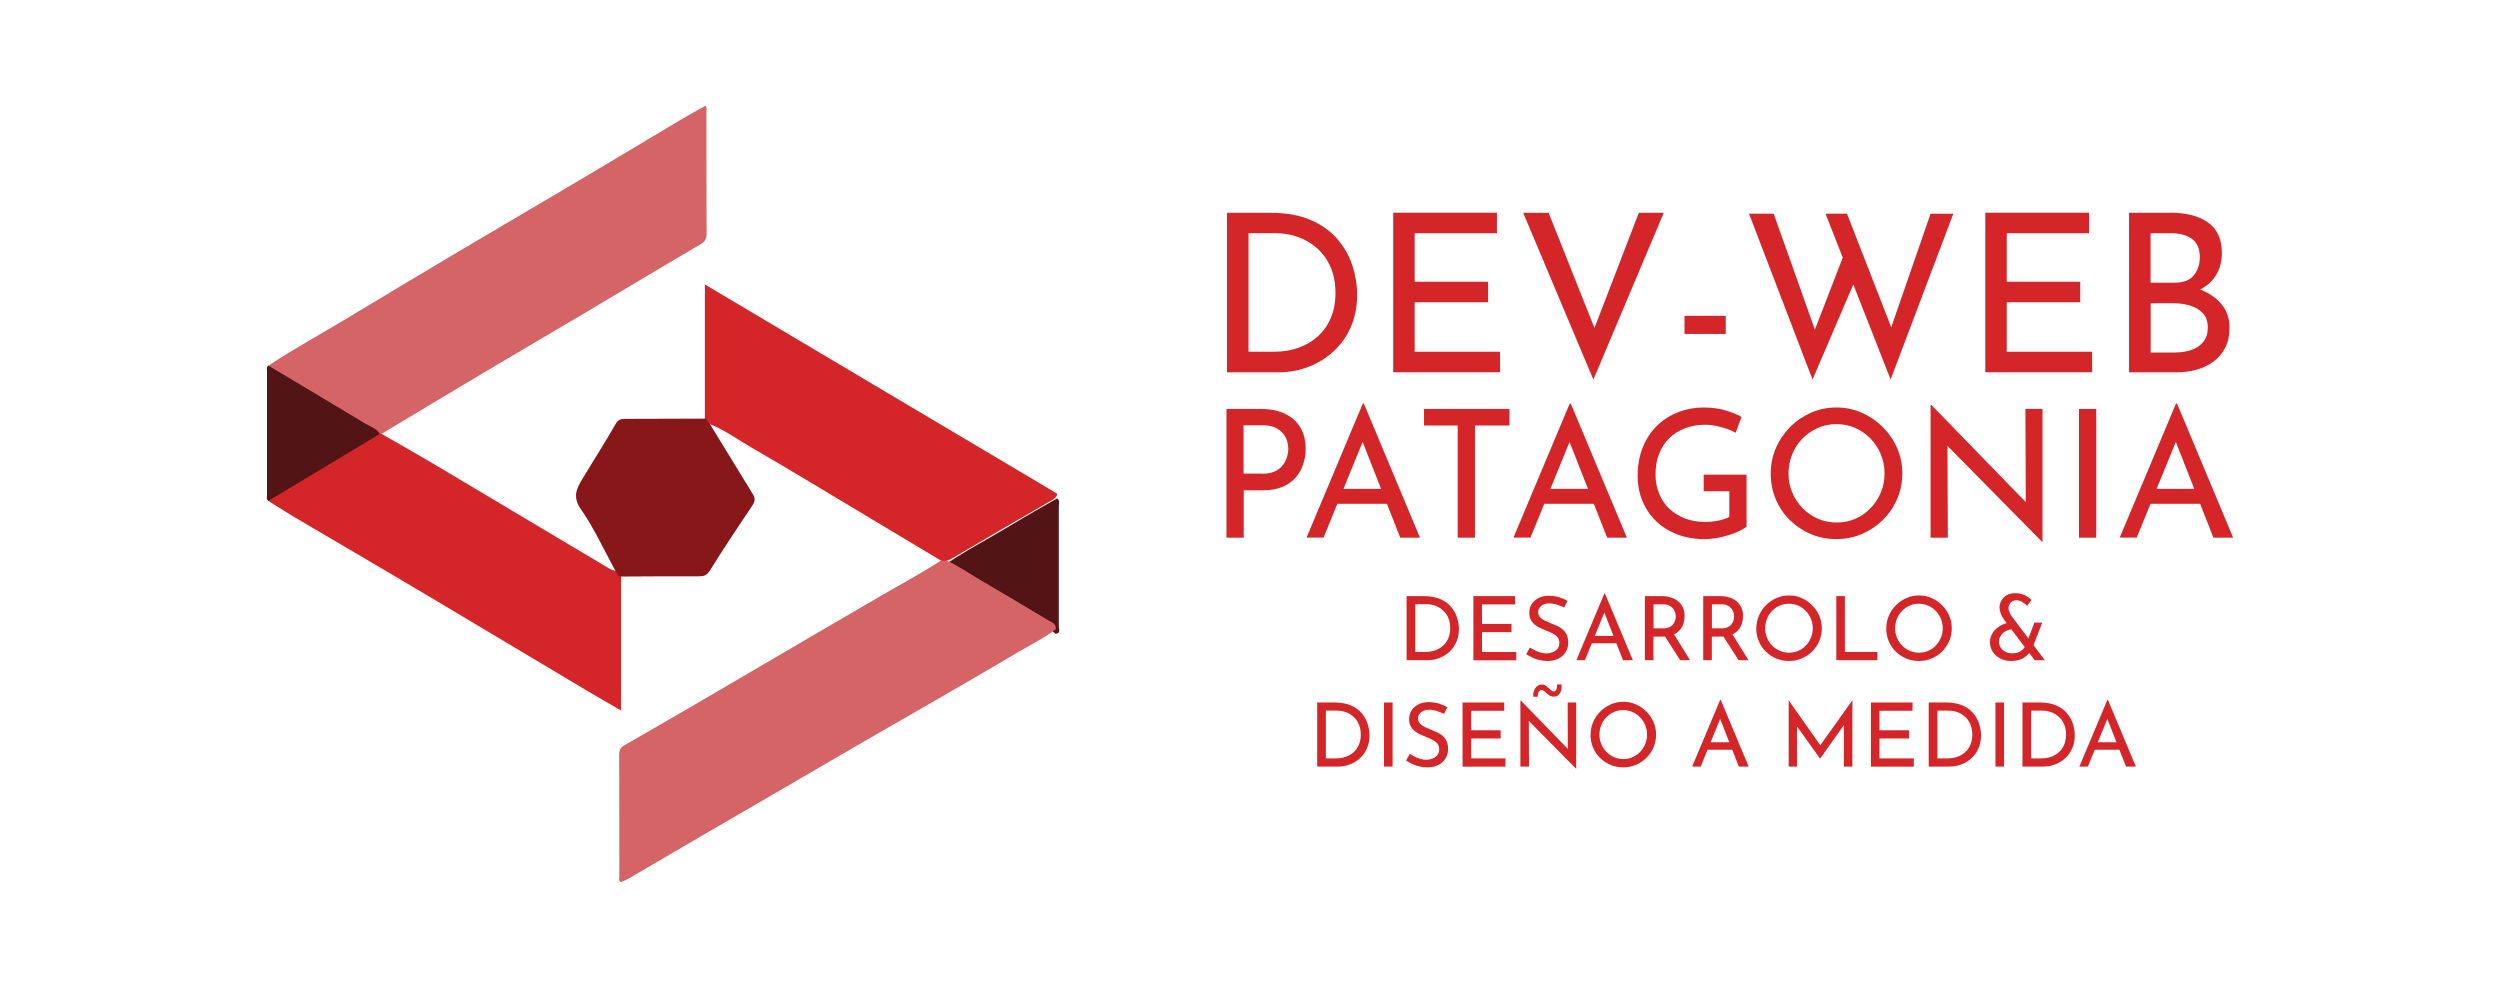 <?xml version="1.0" encoding="UTF-8"?>
<svg id="Layer_1" data-name="Layer 1" xmlns="http://www.w3.org/2000/svg" viewBox="0 0 322.96 127.65">
  <defs>
    <style>
      .cls-1 {
        fill: #d42629;
      }

      .cls-1, .cls-2, .cls-3, .cls-4 {
        stroke-width: 0px;
      }

      .cls-2 {
        fill: #88171a;
      }

      .cls-3 {
        fill: #531415;
      }

      .cls-4 {
        fill: #d56467;
      }
    </style>
  </defs>
  <g>
    <path class="cls-3" d="M121.96,73.03c2.83-1.94,5.89-3.5,8.81-5.28,1.91-1.16,3.87-2.25,5.8-3.37.38.27.21.68.21,1.02.01,5.18.01,10.36,0,15.54,0,.33.28.86-.4.94-1.29-1.08-2.81-1.81-4.25-2.66-3.29-1.96-6.6-3.9-9.9-5.86-.12-.07-.19-.22-.28-.33Z"/>
    <g>
      <path class="cls-4" d="M34.67,47.24c3.37-2.24,6.93-4.16,10.39-6.26,4.94-2.99,9.9-5.94,14.86-8.89,5.03-2.98,10.07-5.93,15.1-8.91,4.38-2.59,8.74-5.22,13.11-7.82.98-.58,1.98-1.12,2.98-1.69.27.25.15.56.15.83,0,5.23,0,10.46.02,15.69,0,.66-.18,1.01-.79,1.37-4.92,2.88-9.8,5.82-14.7,8.73-4.47,2.65-8.96,5.27-13.43,7.93-4.37,2.6-8.72,5.22-13.08,7.83-.08.08-.18.12-.29.11-1.79-.92-3.48-2.02-5.22-3.04-2.72-1.59-5.43-3.2-8.13-4.83-.41-.25-.99-.38-.98-1.05Z"/>
      <path class="cls-4" d="M136.39,81.28c-1.57,1.2-3.35,2.06-5.03,3.06-3.82,2.27-7.67,4.48-11.52,6.71-3.04,1.76-6.09,3.5-9.13,5.26-3.78,2.19-7.56,4.4-11.34,6.6-2.97,1.73-5.95,3.45-8.92,5.18-3.06,1.79-6.12,3.59-9.19,5.38-.34.2-.7.34-1.06.5-.33-.23-.19-.55-.19-.82-.01-5.23,0-10.45-.02-15.68,0-.61.17-.9.74-1.23,5.44-3.11,10.86-6.29,16.27-9.45,5.66-3.31,11.31-6.64,16.99-9.93,2.54-1.47,5.12-2.86,7.59-4.44.13-.13.28-.16.46-.14,1.63.75,3.11,1.77,4.66,2.68,2.91,1.7,5.81,3.42,8.69,5.16.43.26,1.07.41,1,1.15Z"/>
      <path class="cls-1" d="M49.07,56.05c.07,0,.15,0,.22,0,2.12,1.22,4.26,2.42,6.37,3.67,3.79,2.24,7.56,4.51,11.35,6.76,3.91,2.33,7.81,4.66,11.72,6.98.24.14.53.21.8.31.42.04.62.32.7.7v17.31c-1.48-.86-2.85-1.63-4.19-2.43-4.22-2.51-8.43-5.03-12.64-7.54-4.18-2.49-8.36-5-12.55-7.47-4.29-2.54-8.59-5.04-12.88-7.57-1.11-.66-2.19-1.37-3.29-2.05-.02-.56.45-.72.81-.94,4.14-2.49,8.3-4.95,12.47-7.4.34-.2.69-.44,1.13-.31Z"/>
      <path class="cls-1" d="M121.96,72.44c-.12,0-.25,0-.37,0-2.84-1.7-5.68-3.41-8.53-5.11-5.36-3.2-10.69-6.46-16.09-9.58-1.73-1-3.36-2.21-5.25-2.95-.51.02-.63-.32-.66-.74v-17.31c15.27,9.07,30.39,18.05,45.52,27.03-.08.55-.54.76-.95.99-4.19,2.42-8.38,4.84-12.54,7.31-.35.21-.7.41-1.13.35Z"/>
      <path class="cls-2" d="M91.06,54.06c.38.1.37.56.66.74,1.79,2.92,3.57,5.84,5.36,8.75.33.53.64.98.17,1.67-1.9,2.81-3.76,5.64-5.57,8.52-.38.61-.78.71-1.41.71-3.35-.01-6.7.01-10.05.03-.48.02-.47-.46-.7-.7-1.47-2.68-2.74-5.5-4.48-8-1.09-1.57-.58-2.62.16-3.85,1.43-2.39,2.94-4.73,4.32-7.14.34-.59.68-.68,1.25-.68,3.42,0,6.85-.02,10.27-.03Z"/>
      <path class="cls-3" d="M49.07,56.05c-2.66,1.6-5.33,3.21-7.99,4.81-2.13,1.28-4.27,2.56-6.41,3.84-.28-.18-.18-.46-.18-.7,0-5.36,0-10.71,0-16.07,0-.24-.1-.52.18-.7,4.15,2.48,8.31,4.95,12.45,7.45.67.41,1.49.63,1.95,1.36Z"/>
    </g>
  </g>
  <g>
    <g>
      <path class="cls-1" d="M181.71,85.29v-8.28h2.26c.82,0,1.51.13,2.09.38s1.04.58,1.39,1c.35.41.61.87.77,1.37.16.5.25,1,.25,1.49,0,.63-.11,1.19-.33,1.68s-.52.92-.9,1.27c-.38.35-.82.62-1.31.81-.49.19-1.01.28-1.56.28h-2.66ZM182.82,84.22h1.33c.46,0,.88-.07,1.27-.21.39-.14.72-.34,1.01-.6s.51-.58.67-.96.24-.81.24-1.29c0-.51-.08-.96-.25-1.35-.17-.39-.4-.71-.69-.97-.29-.26-.62-.46-.98-.59s-.75-.2-1.16-.2h-1.43v6.15Z"/>
      <path class="cls-1" d="M190.34,77.01h5.38v1.07h-4.27v2.52h3.81v1.06h-3.81v2.57h4.43v1.07h-5.54v-8.28Z"/>
      <path class="cls-1" d="M202.08,78.49c-.28-.14-.59-.27-.93-.38-.34-.11-.66-.16-.98-.16-.44,0-.8.1-1.06.31-.26.21-.4.48-.4.82,0,.26.08.48.25.66.17.18.39.33.66.46s.56.25.86.37c.26.1.52.21.77.33.25.12.48.27.68.46.2.18.36.41.48.68.12.27.18.6.18,1,0,.44-.11.83-.33,1.19s-.53.64-.93.85c-.4.21-.89.31-1.44.31-.37,0-.72-.04-1.05-.13-.33-.08-.64-.19-.92-.33-.28-.13-.53-.27-.76-.42l.49-.87c.18.13.39.25.63.37.24.12.48.21.74.29.26.07.51.11.76.11.26,0,.52-.05.77-.14.26-.1.47-.24.64-.44.17-.2.25-.46.25-.79,0-.28-.07-.52-.22-.7-.15-.19-.35-.35-.59-.48-.24-.13-.5-.25-.78-.36-.26-.1-.52-.21-.79-.33-.27-.12-.52-.26-.74-.44-.23-.17-.41-.38-.55-.64-.14-.25-.21-.56-.21-.92,0-.44.1-.81.32-1.14.21-.32.5-.58.86-.77s.79-.29,1.26-.3c.53,0,1.01.07,1.41.19.41.13.77.29,1.08.47l-.42.86Z"/>
      <path class="cls-1" d="M203.64,85.29l3.62-8.62h.07l3.61,8.62h-1.27l-2.7-6.88.79-.52-3.02,7.4h-1.09ZM205.76,82.15h3.08l.37.96h-3.77l.32-.96Z"/>
      <path class="cls-1" d="M214.69,77.01c.42,0,.81.06,1.16.17.35.11.66.27.93.49.26.22.47.48.62.8.15.32.22.69.22,1.11,0,.33-.05.65-.14.96-.1.31-.25.6-.48.85-.22.26-.51.46-.86.62-.36.16-.79.23-1.31.23h-1.23v3.05h-1.11v-8.28h2.2ZM214.81,81.18c.33,0,.6-.05.82-.15.22-.1.39-.23.51-.38.12-.16.21-.33.26-.51s.08-.36.08-.52-.03-.34-.09-.52c-.06-.18-.15-.35-.27-.5-.13-.15-.29-.28-.49-.38-.2-.1-.45-.15-.74-.15h-1.28v3.1h1.2ZM216.17,81.81l2.16,3.48h-1.28l-2.2-3.45,1.32-.03Z"/>
      <path class="cls-1" d="M222.24,77.01c.42,0,.81.06,1.16.17.36.11.66.27.93.49.26.22.47.48.62.8.15.32.22.69.22,1.11,0,.33-.05.65-.14.96-.1.31-.25.6-.48.85-.22.26-.51.46-.87.62-.35.16-.79.23-1.31.23h-1.23v3.05h-1.11v-8.28h2.2ZM222.35,81.18c.33,0,.6-.05.82-.15.22-.1.39-.23.51-.38.12-.16.21-.33.26-.51.05-.18.08-.36.08-.52s-.03-.34-.09-.52c-.06-.18-.15-.35-.27-.5-.13-.15-.29-.28-.49-.38-.2-.1-.45-.15-.74-.15h-1.28v3.1h1.2ZM223.72,81.81l2.16,3.48h-1.28l-2.2-3.45,1.32-.03Z"/>
      <path class="cls-1" d="M226.89,81.16c0-.57.11-1.11.33-1.62s.52-.96.91-1.35.84-.7,1.35-.93c.51-.23,1.06-.34,1.64-.34s1.12.11,1.63.34c.51.23.96.53,1.35.93.39.39.7.84.92,1.35.22.51.33,1.05.33,1.62s-.11,1.14-.33,1.65c-.22.51-.53.96-.92,1.35s-.84.69-1.35.9c-.51.22-1.06.33-1.64.33s-1.14-.11-1.64-.32c-.51-.21-.96-.51-1.35-.89-.39-.38-.69-.83-.91-1.34-.22-.51-.33-1.07-.33-1.67ZM228.03,81.17c0,.44.08.84.24,1.22s.38.71.66,1c.28.29.61.52.98.68.37.16.78.25,1.21.25s.83-.08,1.2-.25c.37-.16.7-.39.97-.68.28-.29.49-.62.65-1,.16-.38.24-.79.24-1.23s-.08-.85-.24-1.23c-.16-.39-.38-.72-.66-1.01-.28-.29-.61-.52-.98-.68-.37-.16-.78-.25-1.2-.25s-.84.08-1.21.25c-.37.17-.7.4-.98.69-.28.29-.5.63-.65,1.01-.15.39-.23.8-.23,1.23Z"/>
      <path class="cls-1" d="M237.22,77.01h1.11v7.21h4.2v1.07h-5.31v-8.28Z"/>
      <path class="cls-1" d="M243.68,81.16c0-.57.11-1.11.33-1.62.22-.51.52-.96.91-1.35s.84-.7,1.35-.93c.51-.23,1.06-.34,1.64-.34s1.12.11,1.63.34c.51.23.96.53,1.35.93.39.39.7.84.92,1.35.22.51.33,1.05.33,1.62s-.11,1.14-.33,1.65c-.22.51-.53.96-.92,1.35s-.84.69-1.35.9c-.51.22-1.06.33-1.64.33s-1.14-.11-1.64-.32c-.51-.21-.96-.51-1.35-.89-.39-.38-.69-.83-.91-1.34-.22-.51-.33-1.07-.33-1.67ZM244.82,81.17c0,.44.08.84.24,1.22.16.38.38.71.66,1,.28.29.61.52.98.68.37.16.78.25,1.21.25s.83-.08,1.2-.25c.37-.16.7-.39.97-.68.27-.29.49-.62.65-1,.16-.38.24-.79.24-1.23s-.08-.85-.24-1.23c-.16-.39-.38-.72-.66-1.01-.28-.29-.61-.52-.98-.68-.37-.16-.77-.25-1.2-.25s-.84.08-1.21.25c-.37.17-.7.4-.98.69-.28.29-.5.63-.65,1.01-.15.39-.23.8-.23,1.23Z"/>
      <path class="cls-1" d="M259.94,81.3c-.21,0-.42.04-.63.13-.21.08-.39.2-.55.34-.16.15-.29.32-.38.51-.1.19-.14.4-.14.62,0,.3.08.56.23.78.16.23.37.4.63.53.26.13.55.19.86.19.29,0,.55-.04.77-.13.22-.09.41-.21.57-.36.16-.15.28-.31.35-.49l.71.62c-.21.38-.53.7-.96.96-.43.26-.96.39-1.59.39-.52,0-.98-.11-1.4-.32-.41-.21-.74-.5-.98-.87-.24-.37-.36-.78-.36-1.25,0-.36.08-.69.24-1,.16-.31.38-.57.65-.8.27-.23.57-.4.9-.53.33-.13.68-.2,1.04-.21l.02.87ZM264.13,85.29h-1.28l-3.97-5.26c-.07-.11-.15-.24-.24-.4-.09-.16-.17-.34-.23-.53-.07-.19-.1-.4-.1-.6,0-.33.08-.64.24-.92.16-.29.39-.52.69-.69s.67-.26,1.11-.26.85.09,1.21.26.65.38.88.62l-.56.74c-.23-.21-.46-.38-.68-.51s-.45-.19-.67-.19c-.34,0-.6.1-.78.3-.19.2-.28.44-.28.73,0,.14.03.28.09.42.06.14.11.27.17.37.06.1.09.16.11.19l4.32,5.73ZM262.81,80.43h1.02l-1.34,3.44-.8-.5,1.12-2.93Z"/>
      <path class="cls-1" d="M170.16,99.03v-8.28h2.26c.82,0,1.51.13,2.09.38.58.25,1.04.58,1.39,1,.35.41.61.87.77,1.37.16.5.25,1,.25,1.49,0,.63-.11,1.19-.33,1.68-.22.5-.52.92-.9,1.27-.38.35-.82.62-1.31.81-.49.19-1.01.28-1.56.28h-2.66ZM171.27,97.97h1.33c.46,0,.88-.07,1.27-.21.39-.14.72-.34,1.01-.6s.51-.58.67-.96c.16-.38.24-.81.24-1.29,0-.51-.08-.96-.25-1.35-.17-.39-.4-.71-.69-.97-.29-.26-.62-.46-.98-.59-.37-.13-.75-.2-1.16-.2h-1.43v6.15Z"/>
      <path class="cls-1" d="M178.79,90.75h1.11v8.28h-1.11v-8.28Z"/>
      <path class="cls-1" d="M186.56,92.23c-.28-.14-.59-.27-.93-.38-.34-.11-.66-.16-.98-.16-.44,0-.8.1-1.06.31-.26.21-.4.48-.4.82,0,.26.08.48.25.66.17.18.39.33.66.46s.56.25.86.37c.26.1.52.21.77.33.25.12.48.27.68.46.2.18.36.41.48.68.12.27.18.6.18,1,0,.44-.11.83-.33,1.19s-.53.64-.93.85c-.4.21-.89.31-1.44.31-.37,0-.72-.04-1.05-.13-.33-.08-.64-.19-.92-.33-.28-.13-.53-.27-.76-.42l.49-.87c.18.13.39.25.63.37.24.12.48.21.74.29.26.07.51.11.76.11.26,0,.52-.05.77-.14.26-.1.47-.24.64-.44.17-.2.25-.46.25-.79,0-.28-.07-.52-.22-.7-.15-.19-.35-.35-.59-.48-.24-.13-.5-.25-.78-.36-.26-.1-.52-.21-.79-.33-.27-.12-.52-.26-.74-.44-.23-.17-.41-.38-.55-.64-.14-.25-.21-.56-.21-.92,0-.44.1-.81.32-1.14.21-.32.5-.58.86-.77s.79-.29,1.26-.3c.53,0,1.01.07,1.41.19.41.13.77.29,1.08.47l-.42.86Z"/>
      <path class="cls-1" d="M188.94,90.75h5.38v1.07h-4.27v2.52h3.81v1.06h-3.81v2.57h4.43v1.07h-5.54v-8.28Z"/>
      <path class="cls-1" d="M203.58,99.29l-6.4-6.49.32.08.02,6.15h-1.11v-8.53h.06l6.33,6.52-.26-.06-.02-6.21h1.1v8.54h-.03ZM200.75,90c-.24,0-.44-.06-.6-.17-.16-.11-.3-.23-.44-.35-.09-.08-.18-.16-.27-.23-.09-.07-.19-.11-.31-.11-.09,0-.17.04-.25.11-.07.07-.13.17-.17.3-.04.13-.06.28-.06.46h-.57c-.02-.31,0-.58.1-.81.09-.24.22-.42.39-.56.17-.14.38-.21.61-.21.2,0,.37.05.52.16.14.11.28.22.4.33.11.11.21.2.31.28.1.08.21.12.32.12.15,0,.26-.08.33-.25.06-.16.1-.38.1-.66h.57c.03.32,0,.6-.07.84-.08.24-.2.42-.36.55-.16.13-.34.19-.54.19Z"/>
      <path class="cls-1" d="M205.48,94.9c0-.57.11-1.11.33-1.62.22-.51.52-.96.91-1.35.39-.39.84-.7,1.35-.93s1.06-.34,1.64-.34,1.12.11,1.63.34.96.53,1.35.93c.39.39.7.84.92,1.35.22.51.33,1.05.33,1.62s-.11,1.14-.33,1.65c-.22.51-.53.96-.92,1.35s-.84.69-1.35.9c-.51.22-1.06.33-1.64.33s-1.14-.11-1.64-.32-.96-.51-1.35-.89c-.39-.38-.69-.83-.91-1.34-.22-.51-.33-1.07-.33-1.67ZM206.62,94.91c0,.44.08.84.24,1.22.16.38.38.71.66,1,.28.29.61.52.98.68.37.16.78.25,1.21.25s.83-.08,1.2-.25c.37-.16.7-.39.97-.68.28-.29.49-.62.65-1,.16-.38.24-.79.24-1.23s-.08-.85-.24-1.23c-.16-.39-.38-.72-.66-1.01-.28-.29-.61-.52-.98-.68-.37-.16-.78-.25-1.2-.25s-.84.08-1.21.25c-.37.17-.7.4-.98.69-.28.29-.5.63-.65,1.01-.15.39-.23.8-.23,1.23Z"/>
      <path class="cls-1" d="M218.6,99.03l3.62-8.62h.07l3.61,8.62h-1.27l-2.7-6.88.79-.52-3.02,7.4h-1.09ZM220.72,95.89h3.08l.37.96h-3.77l.32-.96Z"/>
      <path class="cls-1" d="M231.07,99.03v-8.54h.01l4.34,6.16-.47-.09,4.33-6.07h.02v8.54h-1.1v-6.02l.07.56-3.13,4.42h-.02l-3.17-4.42.19-.52v5.98h-1.08Z"/>
      <path class="cls-1" d="M241.69,90.75h5.38v1.07h-4.27v2.52h3.81v1.06h-3.81v2.57h4.43v1.07h-5.54v-8.28Z"/>
      <path class="cls-1" d="M249.16,99.03v-8.28h2.26c.82,0,1.51.13,2.09.38s1.04.58,1.39,1c.35.41.61.87.77,1.37.16.5.25,1,.25,1.49,0,.63-.11,1.19-.33,1.68-.22.5-.52.92-.9,1.27s-.82.62-1.31.81c-.49.19-1.01.28-1.56.28h-2.66ZM250.27,97.97h1.33c.46,0,.88-.07,1.27-.21.39-.14.72-.34,1.01-.6s.51-.58.67-.96c.16-.38.24-.81.24-1.29,0-.51-.08-.96-.25-1.35-.17-.39-.4-.71-.69-.97-.29-.26-.62-.46-.98-.59s-.75-.2-1.16-.2h-1.43v6.15Z"/>
      <path class="cls-1" d="M257.78,90.75h1.11v8.28h-1.11v-8.28Z"/>
      <path class="cls-1" d="M261.27,99.03v-8.28h2.26c.82,0,1.51.13,2.09.38s1.04.58,1.39,1c.35.41.61.87.77,1.37.16.5.25,1,.25,1.49,0,.63-.11,1.19-.33,1.68-.22.5-.52.92-.9,1.27s-.82.62-1.31.81c-.49.19-1.01.28-1.56.28h-2.66ZM262.38,97.97h1.33c.46,0,.88-.07,1.27-.21.39-.14.72-.34,1.01-.6s.51-.58.67-.96c.16-.38.24-.81.24-1.29,0-.51-.08-.96-.25-1.35-.17-.39-.4-.71-.69-.97-.29-.26-.62-.46-.98-.59s-.75-.2-1.16-.2h-1.43v6.15Z"/>
      <path class="cls-1" d="M268.62,99.03l3.62-8.62h.07l3.61,8.62h-1.27l-2.7-6.88.79-.52-3.02,7.4h-1.09ZM270.74,95.89h3.08l.37.96h-3.77l.32-.96Z"/>
    </g>
    <g>
      <path class="cls-1" d="M158.51,48.1v-20.61h5.62c2.03,0,3.77.31,5.2.94,1.43.63,2.59,1.45,3.46,2.48.87,1.03,1.52,2.16,1.92,3.41.41,1.25.61,2.49.61,3.72,0,1.56-.27,2.96-.81,4.19-.54,1.24-1.29,2.29-2.24,3.16-.95.87-2.04,1.54-3.26,2.01-1.23.47-2.52.7-3.89.7h-6.61ZM161.28,45.44h3.31c1.14,0,2.19-.17,3.15-.51.96-.34,1.8-.84,2.51-1.48.71-.65,1.27-1.44,1.67-2.38.4-.94.6-2.01.6-3.21,0-1.27-.21-2.39-.63-3.35-.42-.96-.99-1.76-1.71-2.41-.72-.65-1.54-1.14-2.45-1.47-.91-.33-1.87-.5-2.88-.5h-3.56v15.31Z"/>
      <path class="cls-1" d="M179.98,27.48h13.4v2.65h-10.63v6.27h9.49v2.65h-9.49v6.39h11.03v2.65h-13.8v-20.61Z"/>
      <path class="cls-1" d="M200.05,27.48l6.79,17.05-1.57-.31,6.44-16.73h3.22l-9.09,21.55-9.07-21.55h3.28Z"/>
      <path class="cls-1" d="M217.61,40.8h5.33v2.34h-5.33v-2.34Z"/>
      <path class="cls-1" d="M225.94,27.6h3.19l5.59,15.74-.48-.2,4.08-10.55,1.28,3.73-5.45,12.71-8.21-21.44ZM235.83,27.6h2.77l6.04,15.51-.57-.11,5.33-15.39h2.94l-8.1,21.41-8.41-21.41Z"/>
      <path class="cls-1" d="M256.47,27.48h13.4v2.65h-10.63v6.27h9.49v2.65h-9.49v6.39h11.03v2.65h-13.8v-20.61Z"/>
      <path class="cls-1" d="M280.36,27.48c2.07,0,3.7.42,4.89,1.27,1.19.85,1.78,2.16,1.78,3.95,0,1.08-.25,2.02-.74,2.82-.49.8-1.18,1.43-2.07,1.88-.88.46-1.92.71-3.12.77l-.4-1.43c1.39.04,2.63.28,3.73.74,1.1.46,1.98,1.09,2.62,1.91.65.82.97,1.79.97,2.91,0,1.03-.19,1.91-.57,2.64-.38.73-.89,1.33-1.54,1.8-.65.47-1.38.81-2.2,1.03-.82.22-1.66.33-2.54.33h-6.13v-20.61h5.3ZM280.93,36.52c1.14,0,1.97-.32,2.48-.96.51-.64.77-1.41.77-2.32,0-1.08-.33-1.87-1-2.37-.67-.49-1.56-.74-2.68-.74h-2.68v6.39h3.11ZM281.04,45.53c.76,0,1.46-.11,2.1-.34.64-.23,1.14-.58,1.51-1.05.37-.47.56-1.07.56-1.8,0-.8-.21-1.43-.64-1.88-.43-.46-.97-.78-1.64-.98-.67-.2-1.35-.3-2.05-.3h-3.05v6.36h3.22Z"/>
    </g>
    <g>
      <path class="cls-1" d="M162.87,52.83c1.21,0,2.25.2,3.11.61.86.41,1.52.99,1.99,1.76.47.77.7,1.69.7,2.78,0,.66-.1,1.31-.3,1.94-.2.64-.52,1.21-.95,1.73-.44.51-1.01.92-1.71,1.23-.71.31-1.56.46-2.58.46h-2.46v6.12h-2.23v-16.63h4.44ZM163.1,61.2c.66,0,1.2-.11,1.63-.32.43-.21.77-.49,1.01-.82.25-.33.42-.68.53-1.05.11-.37.16-.7.16-.99,0-.34-.05-.69-.16-1.05-.11-.36-.29-.69-.54-.99-.25-.3-.58-.54-.99-.74-.41-.19-.91-.29-1.51-.29h-2.58v6.23h2.44Z"/>
      <path class="cls-1" d="M168.78,69.46l7.27-17.32h.14l7.25,17.32h-2.55l-5.43-13.83,1.59-1.04-6.07,14.86h-2.19ZM173.03,63.15h6.19l.74,1.93h-7.57l.64-1.93Z"/>
      <path class="cls-1" d="M183.96,52.83h11.04v2.14h-4.46v14.49h-2.23v-14.49h-4.35v-2.14Z"/>
      <path class="cls-1" d="M195.51,69.46l7.27-17.32h.14l7.25,17.32h-2.55l-5.43-13.83,1.59-1.04-6.07,14.86h-2.19ZM199.76,63.15h6.19l.74,1.93h-7.57l.64-1.93Z"/>
      <path class="cls-1" d="M225.62,68.03c-.23.2-.55.39-.97.59-.41.19-.87.36-1.37.52-.5.15-1.01.28-1.54.37-.53.09-1.02.14-1.48.14-1.33,0-2.53-.21-3.6-.62-1.07-.41-1.98-.99-2.74-1.73-.76-.74-1.34-1.6-1.75-2.6-.41-1-.61-2.08-.61-3.24,0-1.38.23-2.62.68-3.72.45-1.1,1.07-2.02,1.86-2.78.79-.76,1.7-1.33,2.73-1.73,1.03-.39,2.12-.59,3.27-.59.97,0,1.86.11,2.69.35.83.23,1.56.52,2.19.87l-.76,2.05c-.31-.18-.69-.35-1.14-.51-.45-.15-.92-.28-1.39-.38-.48-.1-.92-.15-1.33-.15-.98,0-1.87.15-2.67.45-.8.3-1.48.73-2.05,1.29-.57.56-1,1.23-1.31,2.02-.31.79-.46,1.68-.46,2.66,0,.91.15,1.73.46,2.48s.74,1.4,1.31,1.94c.57.54,1.25.97,2.04,1.27.79.3,1.66.45,2.61.45.57,0,1.13-.06,1.68-.17.55-.11,1.03-.28,1.43-.49v-3.31h-3.31v-2.14h5.54v6.72Z"/>
      <path class="cls-1" d="M228.75,61.15c0-1.15.22-2.23.66-3.26.44-1.02,1.05-1.92,1.83-2.71.78-.79,1.68-1.41,2.7-1.86,1.02-.45,2.12-.68,3.3-.68s2.26.23,3.28.68c1.02.45,1.92,1.07,2.71,1.86.79.79,1.41,1.69,1.85,2.71.44,1.02.67,2.11.67,3.26s-.22,2.29-.67,3.31c-.44,1.03-1.06,1.93-1.84,2.7-.78.77-1.69,1.38-2.71,1.82-1.03.44-2.12.66-3.29.66s-2.28-.21-3.3-.64c-1.02-.43-1.92-1.03-2.7-1.79-.78-.77-1.39-1.66-1.83-2.69-.44-1.03-.66-2.15-.66-3.36ZM231.05,61.18c0,.87.16,1.69.48,2.45.32.76.77,1.43,1.33,2.01.57.58,1.23,1.04,1.98,1.37.75.33,1.56.49,2.44.49s1.66-.16,2.42-.49c.75-.33,1.4-.79,1.96-1.37.55-.58.99-1.25,1.31-2.01.32-.76.48-1.58.48-2.47s-.16-1.7-.48-2.47c-.32-.77-.77-1.45-1.33-2.04-.57-.58-1.23-1.04-1.98-1.37-.75-.33-1.56-.49-2.42-.49s-1.69.17-2.44.51c-.75.34-1.41.8-1.98,1.38-.57.58-1,1.26-1.31,2.04-.31.77-.46,1.6-.46,2.47Z"/>
      <path class="cls-1" d="M263.8,69.99l-12.86-13.04.64.16.05,12.35h-2.23v-17.14h.11l12.72,13.09-.53-.12-.05-12.47h2.21v17.16h-.07Z"/>
      <path class="cls-1" d="M268.57,52.83h2.23v16.63h-2.23v-16.63Z"/>
      <path class="cls-1" d="M273.83,69.46l7.27-17.32h.14l7.25,17.32h-2.55l-5.43-13.83,1.59-1.04-6.07,14.86h-2.19ZM278.09,63.15h6.19l.74,1.93h-7.57l.64-1.93Z"/>
    </g>
  </g>
</svg>